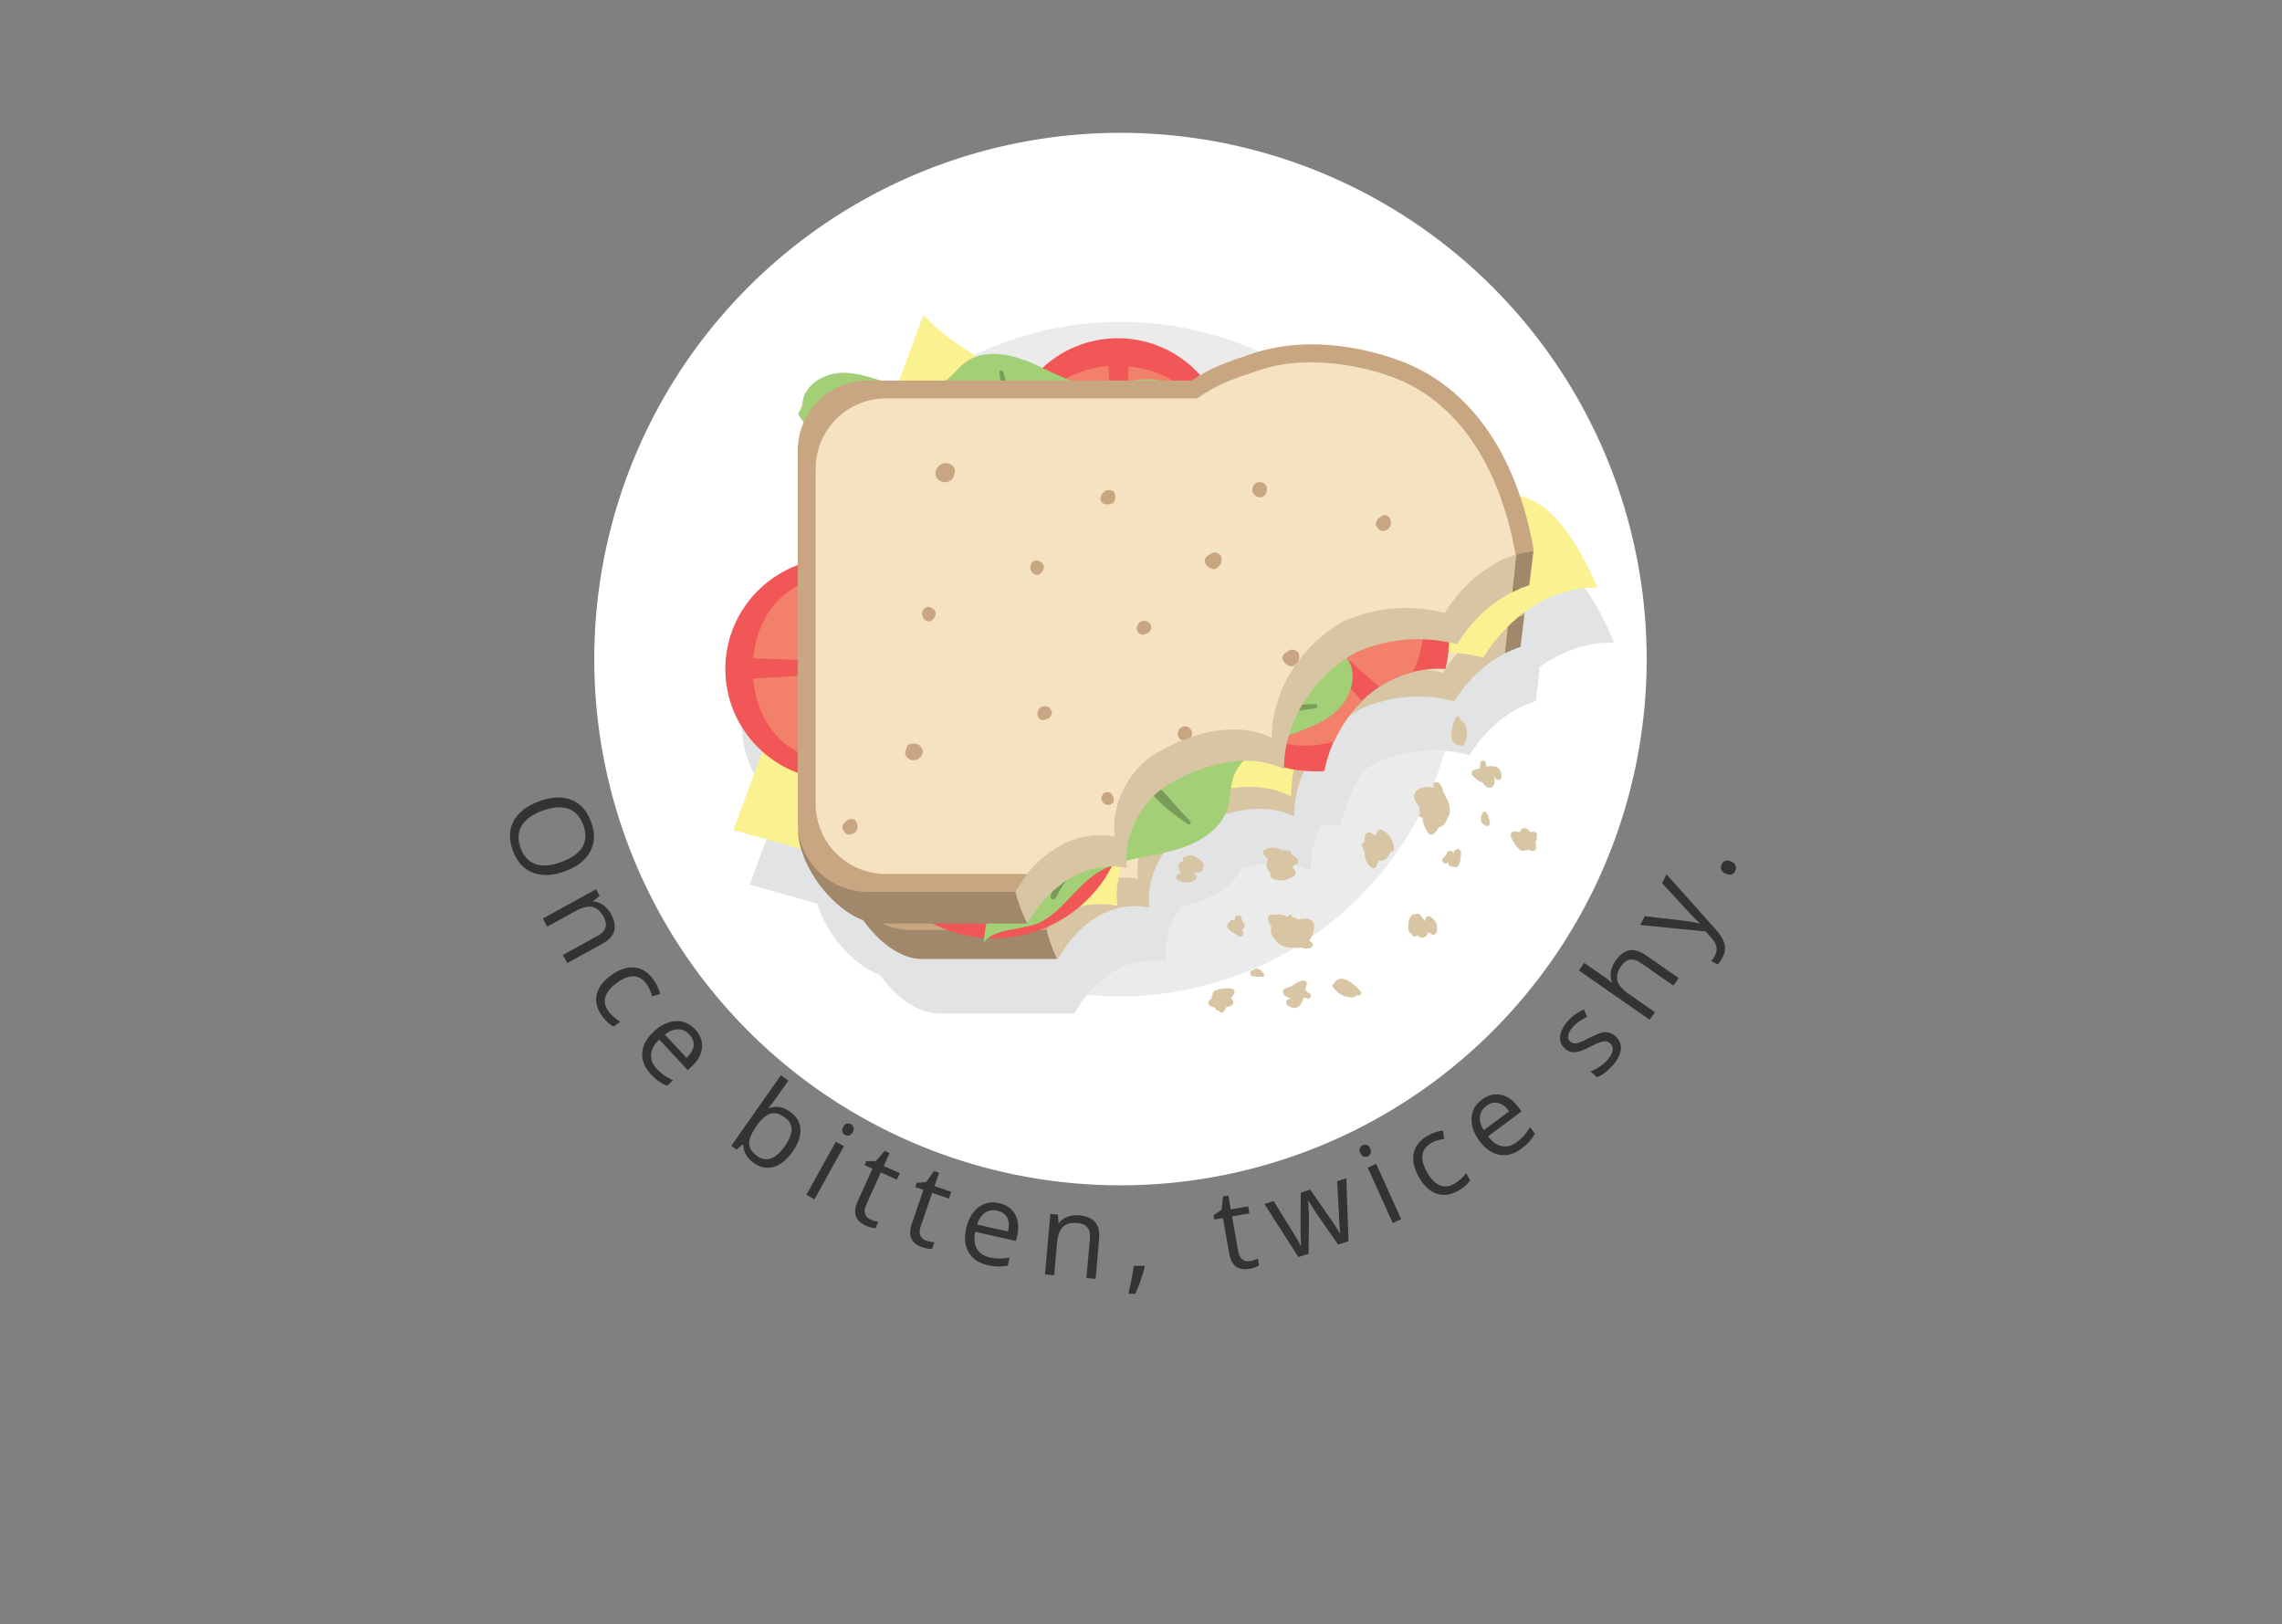 <?xml version="1.0" encoding="utf-8"?>
<svg id="master-artboard" viewBox="0 0 548 390" version="1.1" xmlns="http://www.w3.org/2000/svg" x="0px" y="0px" style="enable-background:new 0 0 548 390;" width="548px" height="390px"><rect x="0" y="0" width="548" height="390" fill="#808080" stroke="none"/><defs><path id="text-path-0" d="M 161 285.171 A 100 -100 0 0 0 437.375 285.171 A 100 -100 0 0 0 161 285.171" style="fill: none; stroke: red; stroke-width: 2;"/></defs><rect id="ee-background" x="0" y="0" width="548" height="390" style="fill: white; fill-opacity: 0; pointer-events: none;"/>



<g transform="matrix(0.915, 0, 0, 0.915, 66.342, -20.434)"><g transform="matrix(1, 0, 0, 1, -203.839, 28.791)"><path d="M 563.5 166.5 A 138.1 138.1 0 0 1 425.4 304.6 A 138.1 138.1 0 0 1 287.3 166.5 A 138.1 138.1 0 0 1 425.4 28.4 A 138.1 138.1 0 0 1 563.5 166.5 Z" class="st16" style="fill: rgb(255, 255, 255);" transform="matrix(1, 0, 0, 1, 3.637978807091713e-12, 9.094947017729282e-13)"/><path d="M 513.9 166.5 A 88.5 88.5 0 0 1 425.4 255 A 88.5 88.5 0 0 1 336.9 166.5 A 88.5 88.5 0 0 1 425.4 78 A 88.5 88.5 0 0 1 513.9 166.5 Z" class="st26" style="fill: rgb(235, 235, 236);" transform="matrix(1, 0, 0, 1, 3.637978807091713e-12, 9.094947017729282e-13)"/><path class="st27" d="M554.9,162.2c0,0-8.1-22-20.4-24.1c-6.2-18.3-17.5-31-32.9-36.1c-1.1-0.4-10.5-3.8-21.8-3.8&#10;&#9;&#9;&#9;c-5.3,0-10.3,0.8-14.8,2.2c-6.6,2.2-10.1,3.3-14.3,5.8c-5.3-5.9-13-9.6-21.6-9.6c-7.6,0-14.5,2.9-19.7,7.7c-1.1-0.5-2.2-1-3.3-1.5&#10;&#9;&#9;&#9;c-4.4-1.9-9.7-3-14-1.5c-5.9-3.6-10.7-7.2-13.9-11l-6.4,17.4H367c-3.6-1.1-7.2-2.2-10.9-2c-4.8,0.3-10,3.8-9.8,8.6l-1,2.1&#10;&#9;&#9;&#9;c0.4,0.8,0.9,1.5,1.4,2.2c-1.1,2.3-1.7,4.9-1.7,7.6v29.9c-11.1,4.1-19,14.8-19,27.3c0,8.6,3.8,16.4,9.7,21.7l-7.6,20.6&#10;&#9;&#9;&#9;c0,0,6.8,1.8,17.7,5c2.3,7.7,9.3,16.1,16.5,18.7c3.9,5.6,9.8,10.1,15.3,10.1h35.6h0.1c0.9-1.5,1.9-3.1,3-4.5&#10;&#9;&#9;&#9;c0.1-0.1,0.2-0.2,0.2-0.3c0.5-0.6,1.1-1.3,1.7-1.9c0.1-0.1,0.1-0.1,0.2-0.2c0.6-0.6,1.2-1.2,1.9-1.8c4.5-3.8,10.2-6.1,17-4.8&#10;&#9;&#9;&#9;c-0.7-5.2,1.1-10.4,3.9-14.5c0.4-0.1,0.9-0.2,1.3-0.3c5.9-1.4,12.1-4.4,14.7-9.8c6-1.8,12.5-2.2,18.1,0.6c0-4.2,0.9-8.2,2.6-11.9&#10;&#9;&#9;&#9;c1.8,0.1,3.6,0.2,5.3,0c0.5-2.7,1.4-5.4,2.5-7.9c0.2-0.4,0.3-0.7,0.5-1.1c0-0.1,0.1-0.2,0.1-0.3c0.2-0.5,0.5-0.9,0.7-1.4&#10;&#9;&#9;&#9;c0,0,0,0,0-0.1c0.2-0.4,0.5-0.8,0.7-1.2c0.1-0.2,0.2-0.3,0.3-0.5c0.2-0.3,0.3-0.5,0.5-0.8c0.1-0.2,0.3-0.4,0.4-0.6&#10;&#9;&#9;&#9;c0.1-0.1,0.2-0.3,0.3-0.4c1-0.8,2.1-1.4,3.2-2.1c7.9-3.5,16.4-4.2,24.6-2c3.3-5.3,7.9-9.8,13.2-12.5c0,0,1.6-0.7,1.6-0.7&#10;&#9;&#9;&#9;c0.2-0.1,0.4-0.2,0.6-0.2c0.5-0.2,2-0.8,2-0.8l1-8.3c0-0.2-0.1-0.4-0.1-0.6C541.2,164.5,547.8,162,554.9,162.2z" style="fill: rgb(226, 227, 228);" transform="matrix(1, 0, 0, 1, 3.637978807091713e-12, 9.094947017729282e-13)"/><path class="st28" d="M379.9,219.6c-5.2,1-11,2.8-13.3,7.5l0.9,1.9c-0.2,4.4,4.4,7.6,8.8,7.9c4.3,0.3,8.5-1.4,12.8-2.5&#10;&#9;&#9;&#9;&#9;&#9;&#9;c2-0.5,4.1-0.8,6.1-0.8c0.5-1.3,1-2.7,1.7-4c2.4-4.7,5.9-9.5,10.5-12.7c-0.4,0-0.7,0-1.1,0.1&#10;&#9;&#9;&#9;&#9;&#9;&#9;C397.4,217.4,388.6,217.9,379.9,219.6z" style="fill: rgb(163, 208, 119);" transform="matrix(1, 0, 0, 1, 5.4569682106375694e-12, 1.3642420526593924e-12)"/><path class="st29" d="M379,233.8c4-2.2,8.4-3.8,12.3-6.1c0.4-0.2,0.1-0.9-0.3-0.8c-4.4,0.9-8.7,3.6-12.4,6.1&#10;&#9;&#9;&#9;&#9;&#9;C378.1,233.4,378.5,234.1,379,233.8L379,233.8z" style="fill: rgb(121, 156, 90);" transform="matrix(1, 0, 0, 1, 5.4569682106375694e-12, 1.3642420526593924e-12)"/><path class="st30" d="M405,225.3c-2.4,2.7-4,5.9-4.3,9.8c-12.4-3.3-35.2-6-47.4-12.5c0,9.4,10.5,22.6,19.9,22.6h35.6&#10;&#9;&#9;&#9;&#9;&#9;C405.9,239.1,404.4,231.9,405,225.3z" style="fill: rgb(162, 136, 106);" transform="matrix(1, 0, 0, 1, 7.275957614183426e-12, 1.8189894035458565e-12)"/><path class="st30" d="M530.4,163.3l1-8.3c0,0-2.5,0.3-4.3,0.9l-0.9,9.1c0,0,1.6-0.7,1.6-0.7c0.2-0.1,0.4-0.2,0.6-0.2&#10;&#9;&#9;&#9;&#9;&#9;C528.9,163.8,530.4,163.3,530.4,163.3z" style="fill: rgb(162, 136, 106);" transform="matrix(1, 0, 0, 1, 7.275957614183426e-12, 1.8189894035458565e-12)"/><path class="st31" d="M506,162.3c-15.2,4.3-42.3,9.8-42.3,30.4c-17.4-1.1-38,3.3-38,25c-7.4-0.7-15.7,2-20.7,7.6&#10;&#9;&#9;&#9;&#9;&#9;c-0.6,6.6,0.8,13.8,3.9,19.9h0.1c0.9-1.5,1.9-3.1,3-4.5c0.1-0.1,0.2-0.2,0.2-0.3c0.5-0.6,1.1-1.3,1.7-1.9&#10;&#9;&#9;&#9;&#9;&#9;c0.1-0.1,0.1-0.1,0.2-0.2c0.6-0.6,1.2-1.2,1.9-1.8c4.5-3.8,10.2-6.1,17-4.8c-1.1-8.7,4.3-17.4,10.9-20.6&#10;&#9;&#9;&#9;&#9;&#9;c7.6-4.3,18.5-7.6,27.1-3.3c0-11.9,7.6-22.8,17.4-28.2c7.9-3.5,16.4-4.2,24.6-2c3.3-5.3,7.9-9.8,13.2-12.5c0,0,0.9-5.6,0.9-9.1&#10;&#9;&#9;&#9;&#9;&#9;C519.7,158.6,512,159.9,506,162.3z" style="fill: rgb(216, 197, 163);" transform="matrix(1, 0, 0, 1, 7.275957614183426e-12, 1.8189894035458565e-12)"/><path class="st32" d="M375.9,122.4h75.5l1.1-0.8c4.4-3.1,6.4-3.8,14.2-6.4c3.2-1.1,6.9-1.6,10.9-1.6c8.8,0,16.3,2.6,17.1,2.9&#10;&#9;&#9;&#9;&#9;&#9;&#9;l0.7,0.3h0.2c14.5,5.1,24.1,19.6,27.5,40.7c2.6-1.3,5.4-2.3,8.4-2.6c-4.3-24.1-16-40.6-33.7-46.5c-1-0.4-9.7-3.5-20.1-3.5&#10;&#9;&#9;&#9;&#9;&#9;&#9;c-4.9,0-9.5,0.7-13.6,2.1c-7.1,2.4-10.3,3.4-15.3,6.7h-78.4c-9.4,0-17,7.6-17,17v89.9c0,9.4,7.6,17,17,17H406&#10;&#9;&#9;&#9;&#9;&#9;&#9;c1.8-3.2,4.2-6.2,7.1-8.7h-37.2c-7.7,0-13.9-6.2-13.9-13.9v-78.7C362,128.7,368.2,122.4,375.9,122.4z" style="fill: rgb(200, 166, 129);" transform="matrix(1, 0, 0, 1, 9.094947017729282e-12, 2.2453150450019166e-12)"/><path class="st33" d="M430,224.2c-1.1-8.7,4.3-17.4,10.9-20.6c7.6-4.3,18.5-7.6,27.1-3.3c0-11.9,7.6-22.8,17.4-28.2&#10;&#9;&#9;&#9;&#9;&#9;&#9;c7.9-3.5,16.4-4.2,24.6-2c4.1-6.6,10.1-11.9,17.2-14.1c-4.1-23.4-15.5-38.3-30.9-43.4l0,0c0,0-16.4-6.2-30.9-1.4&#10;&#9;&#9;&#9;&#9;&#9;&#9;c-7.8,2.6-10.3,3.5-15.3,6.9h-75.4c-9.4,0-17,7.6-17,17v40.6v40.6c0,9.4,7.6,17,17,17h34.3C413.7,227.2,420.9,222.5,430,224.2z&#10;&#9;&#9;&#9;&#9;&#9;&#9;" style="fill: rgb(245, 226, 193);" transform="matrix(1, 0, 0, 1, 9.094947017729282e-12, 2.2453150450019166e-12)"/><path class="st34" d="M373.7,76.1l-49.9,135.3c0,0,39.8,10.8,82,24.3c5.1-3.8,11.4-5.8,18.8-4.5c-1.3-10.4,5.2-20.9,13-24.8&#10;&#9;&#9;&#9;&#9;c9.1-5.2,22.2-9.1,32.6-3.9c0-14.4,9.1-27.4,20.9-33.9c9.4-4.2,19.7-5,29.5-2.5c6.6-10.6,17.5-18.6,29.9-18.3&#10;&#9;&#9;&#9;&#9;c0,0-10.4-28-25.3-23.8C508,128.9,397.8,103.8,373.7,76.1z" style="fill: rgb(250, 242, 144);" transform="matrix(1, 0, 0, 1, 5.4569682106375694e-12, 1.3642420526593924e-12)"/><path class="st35" d="M453.8,111.3c-0.1-16-13.1-29-29.1-29c-16,0-29,13-29.1,29H453.8z" style="fill: rgb(240, 87, 86);" transform="matrix(1, 0, 0, 1, 7.275957614183426e-12, 1.8189894035458565e-12)"/><path class="st36" d="M400.5,111.3h23l-1.3-21.7C410,90.6,400.5,98.9,400.5,111.3z" style="fill: rgb(243, 128, 106);" transform="matrix(1, 0, 0, 1, 7.275957614183426e-12, 1.8189894035458565e-12)"/><path class="st36" d="M427.5,89.7l-0.8,21.7H449C448.9,98.9,439.5,90.8,427.5,89.7z" style="fill: rgb(243, 128, 106);" transform="matrix(1, 0, 0, 1, 7.275957614183426e-12, 1.8189894035458565e-12)"/><path class="st28" d="M341.9,100c-0.1-4.8,5-8.3,9.8-8.6c4.8-0.3,9.4,1.7,14.1,3s10,1.7,13.9-1.1c1.8-1.3,3.1-3.3,4.9-4.6&#10;&#9;&#9;&#9;&#9;&#9;&#9;c4.7-3.6,11.6-2.4,17-0.1c5.5,2.3,10.8,5.7,16.7,6c5.8,0.3,11.5-2.3,17.2-1.3c4,0.7,9.6,5.6,13.4,4&#10;&#9;&#9;&#9;&#9;&#9;&#9;c-7.6,8.8-19.5,12.8-30.8,15.5c-10.9,2.7-22.3,2-33.5,1.2c-9.8-0.7-19.5-1.4-29.1-3.3c-5.8-1.2-12.1-3.3-14.7-8.6" style="fill: rgb(163, 208, 119);" transform="matrix(1, 0, 0, 1, 7.275957614183426e-12, 1.8189894035458565e-12)"/><path class="st29" d="M394.6,91.1c1.4,4.4,3.1,9.9,2.1,14.5c-0.1,0.6-1,0.5-1.1,0c-1.4-4.5-1.2-9.6-2-14.3&#10;&#9;&#9;&#9;&#9;&#9;C393.5,90.7,394.4,90.5,394.6,91.1L394.6,91.1z" style="fill: rgb(121, 156, 90);" transform="matrix(1, 0, 0, 1, 7.275957614183426e-12, 1.8189894035458565e-12)"/><path class="st29" d="M354.7,94.9c4.4,2.5,9.2,4.4,13.5,7c0.5,0.3,0.1,1-0.4,0.9c-4.9-1.1-9.6-4.1-13.6-7&#10;&#9;&#9;&#9;&#9;&#9;C353.7,95.3,354.1,94.5,354.7,94.9L354.7,94.9z" style="fill: rgb(121, 156, 90);" transform="matrix(1, 0, 0, 1, 7.275957614183426e-12, 1.8189894035458565e-12)"/><path class="st29" d="M430,96.8c-3,2-6.3,4.8-10.1,4.6c-0.5,0-0.8-0.7-0.4-1c2.8-2.3,6.7-3,9.9-4.6&#10;&#9;&#9;&#9;&#9;&#9;C430.1,95.3,430.7,96.3,430,96.8L430,96.8z" style="fill: rgb(121, 156, 90);" transform="matrix(1, 0, 0, 1, 7.275957614183426e-12, 1.8189894035458565e-12)"/><path class="st35" d="M350.7,140c-16,0.1-29,13.1-29,29.1s13,29,29,29.1V140z" style="fill: rgb(240, 87, 86);" transform="matrix(1, 0, 0, 1, 7.275957614183426e-12, 1.8189894035458565e-12)"/><path class="st36" d="M350.7,193.3v-23l-21.7,1.3C330,183.8,338.2,193.3,350.7,193.3z" style="fill: rgb(243, 128, 106);" transform="matrix(1, 0, 0, 1, 7.275957614183426e-12, 1.8189894035458565e-12)"/><path class="st36" d="M329,166.3l21.7,0.8v-22.3C338.3,144.9,330.1,154.2,329,166.3z" style="fill: rgb(243, 128, 106);" transform="matrix(1, 0, 0, 1, 7.275957614183426e-12, 1.8189894035458565e-12)"/><path class="st35" d="M510.7,169.1c2.7-11.4-0.3-23.9-9.2-32.9l-49.6,49.6c7.4,7.4,17.4,10.7,27,10.1&#10;&#9;&#9;&#9;&#9;&#9;C481.9,180.8,494.5,168.1,510.7,169.1z" style="fill: rgb(240, 87, 86);" transform="matrix(1, 0, 0, 1, 7.275957614183426e-12, 1.8189894035458565e-12)"/><path class="st36" d="M497.4,140.4L477.7,160l15.6,13.8c2.7-1.8,5.7-3.1,8.9-3.9C506.8,160,505.7,148.8,497.4,140.4z" style="fill: rgb(243, 128, 106);" transform="matrix(1, 0, 0, 1, 7.275957614183426e-12, 1.8189894035458565e-12)"/><path class="st36" d="M456.1,181.7c7.3,7.2,16.6,9,25.4,6.4c1.8-4,4.3-7.6,7.3-10.6l-13.7-14.8L456.1,181.7z" style="fill: rgb(243, 128, 106);" transform="matrix(1, 0, 0, 1, 7.275957614183426e-12, 1.8189894035458565e-12)"/><path class="st35" d="M361.8,222.5c9.8,16.6,31.2,22.2,47.9,12.5c16.7-9.7,22.3-31.1,12.7-47.8L361.8,222.5z" style="fill: rgb(240, 87, 86);" transform="matrix(1, 0, 0, 1, 7.275957614183426e-12, 1.8189894035458565e-12)"/><path class="st36" d="M417.3,190.1l-24,14l14.5,21.8C419.9,217.4,424.8,203.1,417.3,190.1z" style="fill: rgb(243, 128, 106);" transform="matrix(1, 0, 0, 1, 7.275957614183426e-12, 1.8189894035458565e-12)"/><path class="st36" d="M402.3,229L390,206l-23.2,13.5C374.4,232.4,389.1,235.2,402.3,229z" style="fill: rgb(243, 128, 106);" transform="matrix(1, 0, 0, 1, 7.275957614183426e-12, 1.8189894035458565e-12)"/><path class="st28" d="M484.7,166.1c3.4,4.3,1.1,11-3.1,14.5c-4.2,3.5-9.7,4.9-14.8,6.9c-5.1,2-10.3,5.2-11.9,10.4&#10;&#9;&#9;&#9;&#9;&#9;&#9;c-0.7,2.4-0.6,5.1-1.3,7.5c-1.9,6.5-8.8,10-15.4,11.6c-6.5,1.6-13.6,2.1-19.2,5.8c-5.4,3.6-8.9,9.9-14.7,12.8&#10;&#9;&#9;&#9;&#9;&#9;&#9;c-4.1,2-12.5,1.5-14.8,5.4c0.9-13.1,9-24.8,17.4-34.9c8.1-9.8,18.9-16.9,29.5-23.7c9.3-6,18.6-11.9,28.6-16.7&#10;&#9;&#9;&#9;&#9;&#9;&#9;c6-2.8,13.2-5.2,19.1-2.2" style="fill: rgb(163, 208, 119);" transform="matrix(1, 0, 0, 1, 7.275957614183426e-12, 1.8189894035458565e-12)"/><path class="st29" d="M443,209.8c-4.2-3-9.5-6.8-11.8-11.7c-0.3-0.6,0.5-1.1,1-0.8c4.3,3.1,7.6,7.9,11.4,11.6&#10;&#9;&#9;&#9;&#9;&#9;C444.3,209.4,443.6,210.2,443,209.8L443,209.8z" style="fill: rgb(121, 156, 90);" transform="matrix(1, 0, 0, 1, 7.275957614183426e-12, 1.8189894035458565e-12)"/><path class="st29" d="M476.6,179.4c-5.7,0.7-11.3,2.3-16.9,2.8c-0.6,0.1-0.8-0.8-0.2-1c5.2-2.3,11.5-2.7,17.1-2.9&#10;&#9;&#9;&#9;&#9;&#9;C477.2,178.3,477.3,179.3,476.6,179.4L476.6,179.4z" style="fill: rgb(121, 156, 90);" transform="matrix(1, 0, 0, 1, 7.275957614183426e-12, 1.8189894035458565e-12)"/><path class="st29" d="M407.1,228.6c1.3-3.8,2.5-8.6,6.1-11c0.5-0.3,1.2,0,1.1,0.6c-0.9,4-4.1,7.2-5.8,10.9&#10;&#9;&#9;&#9;&#9;&#9;C408,230,406.8,229.5,407.1,228.6L407.1,228.6z" style="fill: rgb(121, 156, 90);" transform="matrix(1, 0, 0, 1, 7.275957614183426e-12, 1.8189894035458565e-12)"/><path class="st30" d="M396.8,214.3c-2.6,2.9-4.3,6.4-4.7,10.6c-13.4-3.6-38.1-6.5-51.3-13.5c0,10.1,11.4,24.5,21.6,24.5H401&#10;&#9;&#9;&#9;&#9;&#9;C397.7,229.2,396.1,221.5,396.8,214.3z" style="fill: rgb(162, 136, 106);" transform="matrix(1, 0, 0, 1, 7.275957614183426e-12, 1.8189894035458565e-12)"/><path class="st30" d="M532.7,147.1l1.1-9c0,0-2.7,0.3-4.6,1l-1,9.9c0,0,1.7-0.8,1.7-0.8c0.2-0.1,0.4-0.2,0.6-0.3&#10;&#9;&#9;&#9;&#9;&#9;C531,147.7,532.7,147.1,532.7,147.1z" style="fill: rgb(162, 136, 106);" transform="matrix(1, 0, 0, 1, 7.275957614183426e-12, 1.8189894035458565e-12)"/><path class="st31" d="M506.2,146c-16.5,4.7-45.9,10.6-45.9,32.9c-18.8-1.2-41.2,3.5-41.2,27.1c-8-0.8-17,2.2-22.4,8.2&#10;&#9;&#9;&#9;&#9;&#9;c-0.7,7.2,0.9,15,4.2,21.6h0.1c1-1.7,2.1-3.3,3.3-4.9c0.1-0.1,0.2-0.2,0.3-0.3c0.6-0.7,1.2-1.4,1.8-2c0.1-0.1,0.1-0.1,0.2-0.2&#10;&#9;&#9;&#9;&#9;&#9;c0.7-0.7,1.3-1.3,2.1-1.9c4.9-4.1,11.1-6.6,18.4-5.2c-1.2-9.4,4.7-18.8,11.8-22.4c8.2-4.7,20-8.2,29.4-3.5&#10;&#9;&#9;&#9;&#9;&#9;c0-12.9,8.2-24.7,18.8-30.6c8.5-3.8,17.8-4.5,26.6-2.2c3.6-5.7,8.5-10.6,14.4-13.6c0,0,1-6.1,1-9.9&#10;&#9;&#9;&#9;&#9;&#9;C521.1,142,512.7,143.4,506.2,146z" style="fill: rgb(216, 197, 163);" transform="matrix(1, 0, 0, 1, 7.275957614183426e-12, 1.8189894035458565e-12)"/><path class="st32" d="M365.2,102.8H447l1.2-0.8c4.8-3.3,7-4.1,15.4-6.9c3.5-1.2,7.5-1.8,11.8-1.8c9.5,0,17.7,2.9,18.5,3.2&#10;&#9;&#9;&#9;&#9;&#9;&#9;l0.8,0.3h0.2c15.7,5.6,26.1,21.2,29.9,44.1c2.8-1.5,5.9-2.4,9.1-2.8c-4.6-26.1-17.4-44-36.6-50.4c-1.1-0.4-10.5-3.8-21.8-3.8&#10;&#9;&#9;&#9;&#9;&#9;&#9;c-5.3,0-10.3,0.8-14.8,2.2c-7.7,2.6-11.2,3.7-16.6,7.3h-85c-10.2,0-18.4,8.3-18.4,18.4v97.4c0,10.2,8.3,18.4,18.4,18.4h38.7&#10;&#9;&#9;&#9;&#9;&#9;&#9;c2-3.4,4.5-6.8,7.7-9.4h-40.3c-8.3,0-15.1-6.8-15.1-15.1v-85.3C350.1,109.6,356.8,102.8,365.2,102.8z" style="fill: rgb(200, 166, 129);" transform="matrix(1, 0, 0, 1, 9.094947017729282e-12, 2.2453150450019166e-12)"/><path class="st33" d="M423.9,213.1c-1.2-9.4,4.7-18.8,11.8-22.4c8.2-4.7,20-8.2,29.4-3.5c0-12.9,8.2-24.7,18.8-30.6&#10;&#9;&#9;&#9;&#9;&#9;&#9;c8.5-3.8,17.8-4.5,26.6-2.2c4.4-7.1,11-12.9,18.6-15.3c-4.5-25.3-16.8-41.5-33.5-47c0,0,0,0,0,0s-17.7-6.7-33.5-1.5&#10;&#9;&#9;&#9;&#9;&#9;&#9;c-8.4,2.8-11.2,3.8-16.6,7.5h-81.7c-10.2,0-18.4,8.3-18.4,18.4v44v44c0,10.2,8.3,18.4,18.4,18.4h37.1&#10;&#9;&#9;&#9;&#9;&#9;&#9;C406.2,216.4,414,211.3,423.9,213.1z" style="fill: rgb(245, 226, 193);" transform="matrix(1, 0, 0, 1, 9.094947017729282e-12, 2.2453150450019166e-12)"/><path class="st32" d="M381.8,117.9c0.1-0.1,0.1-0.3,0.1-0.5c0.1-0.6,0-1.2-0.5-1.5c-0.1-0.1-0.2-0.3-0.4-0.4&#10;&#9;&#9;&#9;&#9;&#9;&#9;&#9;c-1.4-1-3.4-0.2-4,1.4c-0.6,1.6,0.6,3.1,2.2,3.2C380.5,120.2,381.7,119.2,381.8,117.9z" style="fill: rgb(200, 166, 129);" transform="matrix(1, 0, 0, 1, 9.094947017729282e-12, 2.2453150450019166e-12)"/><path class="st32" d="M424,124.1c0-0.2,0-0.3,0-0.5c0-0.6-0.4-1.3-1.1-1.4c-0.6-0.1-1.2-0.1-1.7,0.3c-0.5,0.4-0.9,0.9-1,1.5&#10;&#9;&#9;&#9;&#9;&#9;&#9;&#9;c-0.1,0.4-0.1,0.8,0.1,1.1c0.2,0.4,0.5,0.5,0.9,0.7c0.6,0.2,1.3,0.1,1.9-0.1C423.7,125.5,424,124.8,424,124.1&#10;&#9;&#9;&#9;&#9;&#9;&#9;&#9;C424,124.2,424,124.1,424,124.1z" style="fill: rgb(200, 166, 129);" transform="matrix(1, 0, 0, 1, 9.094947017729282e-12, 2.2453150450019166e-12)"/><path class="st32" d="M462.9,123.8c0.8-0.5,1-1.4,0.9-2.3c-0.1-0.4-0.3-0.7-0.6-1c-0.1,0-0.1-0.1-0.2-0.1c0,0,0,0,0,0&#10;&#9;&#9;&#9;&#9;&#9;&#9;&#9;c0,0,0,0,0,0c-0.1-0.1-0.2-0.1-0.3-0.2c0,0-0.1,0-0.1,0c-0.1,0-0.1,0-0.2-0.1c-0.3-0.1-0.6,0-0.9,0c0,0,0,0,0,0&#10;&#9;&#9;&#9;&#9;&#9;&#9;&#9;c-0.2,0-0.5,0.2-0.7,0.3c-0.1,0.1-0.2,0.2-0.3,0.3c-0.5,0.7-0.7,1.7-0.2,2.4c0.3,0.4,0.6,0.7,1.1,0.8&#10;&#9;&#9;&#9;&#9;&#9;&#9;&#9;C461.9,124.2,462.5,124.1,462.9,123.8z" style="fill: rgb(200, 166, 129);" transform="matrix(1, 0, 0, 1, 9.094947017729282e-12, 2.2453150450019166e-12)"/><path class="st32" d="M472.2,166.8c-0.2,0.2-0.4,0.5-0.5,0.7C471.9,167.3,472.1,167.1,472.2,166.8z" style="fill: rgb(200, 166, 129);" transform="matrix(1, 0, 0, 1, 9.094947017729282e-12, 2.2453150450019166e-12)"/><path class="st32" d="M472.3,166c0-0.1,0-0.3,0-0.4c0-0.7-0.4-1.1-0.9-1.3c-0.4-0.3-1.1-0.4-1.6-0.1c-0.1,0-0.2,0.1-0.3,0.2&#10;&#9;&#9;&#9;&#9;&#9;&#9;&#9;c-0.5,0.2-1,0.6-1.4,1.1c-0.4,0.7-0.1,1.6,0.5,2c0.4,0.6,1.1,0.8,1.7,0.9c0.5,0,1-0.3,1.2-0.7c0,0,0,0,0.1,0&#10;&#9;&#9;&#9;&#9;&#9;&#9;&#9;c0.2-0.2,0.4-0.5,0.5-0.7c0.1-0.1,0.1-0.3,0.1-0.5C472.3,166.2,472.3,166.1,472.3,166z" style="fill: rgb(200, 166, 129);" transform="matrix(1, 0, 0, 1, 9.094947017729282e-12, 2.2453150450019166e-12)"/><path class="st32" d="M451.9,140.9c0-0.1,0-0.3,0-0.4c0-0.1,0-0.3,0-0.4c0-0.7-0.4-1.1-0.9-1.3c-0.4-0.3-1.1-0.4-1.6-0.1&#10;&#9;&#9;&#9;&#9;&#9;&#9;&#9;c-0.1,0-0.2,0.1-0.3,0.2c-0.5,0.2-1,0.6-1.4,1.1c-0.4,0.7-0.1,1.6,0.5,2c0.4,0.6,1.1,0.8,1.7,0.9c0.5,0,1-0.3,1.2-0.7&#10;&#9;&#9;&#9;&#9;&#9;&#9;&#9;C451.6,141.8,451.9,141.4,451.9,140.9z" style="fill: rgb(200, 166, 129);" transform="matrix(1, 0, 0, 1, 9.094947017729282e-12, 2.2453150450019166e-12)"/><path class="st32" d="M496.3,130.2c0-0.1-0.1-0.2-0.1-0.3c0,0,0,0,0-0.1c-0.2-0.8-1-1.2-1.8-1c-0.4,0.1-0.7,0.3-1,0.6&#10;&#9;&#9;&#9;&#9;&#9;&#9;&#9;c-0.5,0.3-0.8,0.7-0.9,1.2c-0.1,0.4-0.1,0.8,0.1,1.1c0.1,0.2,0.3,0.3,0.4,0.5c0.6,1,2,0.8,2.7,0.1&#10;&#9;&#9;&#9;&#9;&#9;&#9;&#9;C496.3,131.8,496.6,130.9,496.3,130.2z" style="fill: rgb(200, 166, 129);" transform="matrix(1, 0, 0, 1, 9.094947017729282e-12, 2.2453150450019166e-12)"/><path class="st32" d="M356.3,209.9c0-0.1-0.1-0.2-0.1-0.3c0,0,0,0,0-0.1c-0.2-0.8-1-1.2-1.8-1c-0.4,0.1-0.7,0.3-1,0.6&#10;&#9;&#9;&#9;&#9;&#9;&#9;&#9;c-0.5,0.3-0.8,0.7-0.9,1.2c-0.1,0.4-0.1,0.8,0.1,1.1c0.1,0.2,0.3,0.3,0.4,0.5c0.6,1,2,0.8,2.7,0.1&#10;&#9;&#9;&#9;&#9;&#9;&#9;&#9;C356.3,211.5,356.6,210.6,356.3,209.9z" style="fill: rgb(200, 166, 129);" transform="matrix(1, 0, 0, 1, 9.094947017729282e-12, 2.2453150450019166e-12)"/><path class="st32" d="M372.9,189.4c-0.2-0.2-0.4-0.4-0.7-0.5c-0.3-0.1-0.5-0.2-0.8-0.2c-0.5-0.1-1.1,0-1.5,0.2&#10;&#9;&#9;&#9;&#9;&#9;&#9;&#9;c-0.4,0.2-0.7,0.7-0.7,1.2c-0.2,0.3-0.3,0.6-0.3,1c0,0.5,0.2,0.9,0.5,1.2c0.3,0.3,0.7,0.6,1.1,0.7c0.6,0.1,1.1,0,1.7-0.2&#10;&#9;&#9;&#9;&#9;&#9;&#9;&#9;c0.2-0.1,0.3-0.2,0.5-0.4c0.5-0.4,0.8-1,0.8-1.7c0-0.2-0.1-0.4-0.1-0.6C373.2,189.8,373,189.6,372.9,189.4z" style="fill: rgb(200, 166, 129);" transform="matrix(1, 0, 0, 1, 9.094947017729282e-12, 2.2453150450019166e-12)"/><path class="st32" d="M430.5,159.9c0.3,0.2,0.8,0.3,1.1,0.1c0.2,0,0.3-0.1,0.5-0.2c0.3,0,0.7-0.2,0.9-0.5&#10;&#9;&#9;&#9;&#9;&#9;&#9;&#9;c0.3-0.3,0.5-0.7,0.5-1.1c0-0.5-0.2-0.8-0.5-1.1c-0.5-0.7-1.6-0.8-2.3-0.4c-0.7,0.4-1.2,1.4-0.9,2.3&#10;&#9;&#9;&#9;&#9;&#9;&#9;&#9;C430,159.4,430.1,159.7,430.5,159.9z" style="fill: rgb(200, 166, 129);" transform="matrix(1, 0, 0, 1, 9.094947017729282e-12, 2.2453150450019166e-12)"/><path class="st32" d="M442.4,187.7c0.2,0,0.3-0.1,0.5-0.2c0.3,0,0.6-0.2,0.9-0.4c-0.6,0.2-1.2,0.4-1.8,0.7&#10;&#9;&#9;&#9;&#9;&#9;&#9;&#9;C442.1,187.8,442.2,187.8,442.4,187.7z" style="fill: rgb(200, 166, 129);" transform="matrix(1, 0, 0, 1, 9.094947017729282e-12, 2.2453150450019166e-12)"/><path class="st32" d="M444.2,185.9c0-0.5-0.2-0.8-0.5-1.1c-0.5-0.7-1.6-0.8-2.3-0.4c-0.7,0.4-1.2,1.4-0.9,2.3&#10;&#9;&#9;&#9;&#9;&#9;&#9;&#9;c0.2,0.4,0.3,0.7,0.7,0.9c0.2,0.1,0.4,0.2,0.7,0.2c0.6-0.2,1.2-0.5,1.8-0.7c0,0,0.1,0,0.1-0.1&#10;&#9;&#9;&#9;&#9;&#9;&#9;&#9;C444.1,186.7,444.2,186.3,444.2,185.9z" style="fill: rgb(200, 166, 129);" transform="matrix(1, 0, 0, 1, 9.094947017729282e-12, 2.2453150450019166e-12)"/><path class="st32" d="M404.4,182.3c0.3,0.2,0.8,0.3,1.1,0.1c0.2,0,0.3-0.1,0.5-0.2c0.3,0,0.7-0.2,0.9-0.5&#10;&#9;&#9;&#9;&#9;&#9;&#9;&#9;c0.3-0.3,0.5-0.7,0.5-1.1c0-0.5-0.2-0.8-0.5-1.1c-0.5-0.7-1.6-0.8-2.3-0.4c-0.7,0.4-1.2,1.4-0.9,2.3&#10;&#9;&#9;&#9;&#9;&#9;&#9;&#9;C403.8,181.8,404,182.1,404.4,182.3z" style="fill: rgb(200, 166, 129);" transform="matrix(1, 0, 0, 1, 9.094947017729282e-12, 2.2453150450019166e-12)"/><path class="st32" d="M422.2,204.8c0.5,0,1-0.3,1.3-0.7c0.3-0.5,0.2-1,0-1.5c0,0,0-0.1-0.1-0.1c-0.1-0.3-0.2-0.5-0.4-0.7&#10;&#9;&#9;&#9;&#9;&#9;&#9;&#9;c-0.5-0.5-1.5-0.6-2.1,0c-0.1,0.1-0.2,0.3-0.3,0.5c0,0,0,0,0,0c-0.3,0.5-0.3,1.2,0.1,1.7C421,204.4,421.5,204.8,422.2,204.8z" style="fill: rgb(200, 166, 129);" transform="matrix(1, 0, 0, 1, 9.094947017729282e-12, 2.2453150450019166e-12)"/><path class="st32" d="M376,153.2c-0.1-0.1-0.2-0.1-0.3-0.2c-0.8-0.4-1.5-0.1-2,0.5c-0.6,0.8-0.4,2,0.3,2.7&#10;&#9;&#9;&#9;&#9;&#9;&#9;&#9;c0.5,0.4,1.2,0.6,1.8,0.2c0.6-0.4,1.1-1.1,1.1-1.9C376.8,153.8,376.5,153.4,376,153.2z" style="fill: rgb(200, 166, 129);" transform="matrix(1, 0, 0, 1, 9.094947017729282e-12, 2.2453150450019166e-12)"/><path class="st32" d="M404.4,141c-0.1-0.1-0.2-0.1-0.3-0.2c-0.8-0.4-1.5-0.1-2,0.5c-0.6,0.8-0.4,2,0.3,2.7&#10;&#9;&#9;&#9;&#9;&#9;&#9;&#9;c0.5,0.4,1.2,0.6,1.8,0.2c0.6-0.4,1.1-1.1,1.1-1.9C405.3,141.7,404.9,141.3,404.4,141z" style="fill: rgb(200, 166, 129);" transform="matrix(1, 0, 0, 1, 9.094947017729282e-12, 2.2453150450019166e-12)"/><path class="st31" d="M515.6,183.2c-0.1-0.3-0.5-0.3-0.7-0.1c0.1-0.2,0.2-0.4,0.4-0.5c0-0.1,0-0.1-0.1-0.1c-0.2,0-0.4,0-0.6,0.1&#10;&#9;&#9;&#9;&#9;&#9;c0-0.2,0-0.4-0.1-0.5c-0.1-0.5-1-0.7-1.2-0.2c-0.8,1.7-2.2,6.6,0.7,7.2c0.2,0,0.7,0.1,0.9,0.1c0.2,0.1,0.5,0.1,0.6-0.1&#10;&#9;&#9;&#9;&#9;&#9;C516.6,187.2,516.6,185.1,515.6,183.2z" style="fill: rgb(216, 197, 163);" transform="matrix(1, 0, 0, 1, 5.4569682106375694e-12, 1.3642420526593924e-12)"/><path class="st31" d="M511.2,208.3c1.1-1.5,0.7-4-0.4-5.5c0-0.1,0-0.3-0.1-0.4c-0.1-0.3-0.3-0.6-0.5-0.8&#10;&#9;&#9;&#9;&#9;&#9;c-0.1-0.5-0.3-1.1-0.5-1.6c-0.1-0.2-0.2-0.3-0.3-0.4c0-0.1,0-0.1-0.1-0.2c-0.3-0.9-1.8-0.8-1.8,0.2c0,0.2,0,0.4,0,0.6&#10;&#9;&#9;&#9;&#9;&#9;c-3.1-0.6-6.8,1-4.1,4.5c0.2,0.2,0.3,0.4,0.5,0.6c0,0.3-0.1,0.7,0,0.9c0,0.3,0.1,0.6,0.2,0.8c-0.1,0.1-0.2,0.2-0.3,0.3&#10;&#9;&#9;&#9;&#9;&#9;c-0.2,0.1-0.1,0.4,0.1,0.5c0.2,0.1,0.5,0.3,0.8,0.4c0,0.1,0,0.2,0,0.2c0.1,1.5,0.7,2.4,1.4,3.7c0.3,0.6,1.1,0.6,1.6,0.2&#10;&#9;&#9;&#9;&#9;&#9;c0.5-0.5,0.9-1,1.2-1.6C509.9,210.5,510.8,209.6,511.2,208.3z" style="fill: rgb(216, 197, 163);" transform="matrix(1, 0, 0, 1, 5.4569682106375694e-12, 1.3642420526593924e-12)"/><path class="st31" d="M497.2,216.1c-0.1-2.1-1.3-3.6-3-4.7c-0.4-0.3-1.2-0.1-1.4,0.4c-0.1,0.3-0.2,0.6-0.3,0.8&#10;&#9;&#9;&#9;&#9;&#9;c-0.2,0-0.4,0-0.5,0.1c-0.3-0.2-0.6-0.4-0.9-0.6c-0.6-0.3-1.2,0-1.4,0.6c-0.2,0.7-0.3,1.3-0.3,1.9c-0.4,0-0.8,0.3-0.7,0.7&#10;&#9;&#9;&#9;&#9;&#9;c0.2,0.6,0.5,1.2,0.8,1.8c-0.1,1.6,0.4,3.1,1.9,4.2c0.3,0.2,0.9,0.1,1.1-0.3c0.2-0.5,0.5-1.1,0.6-1.6c1.6,0.3,2.6-0.8,3.1-2.2&#10;&#9;&#9;&#9;&#9;&#9;C496.7,217.2,497.3,216.8,497.2,216.1z" style="fill: rgb(216, 197, 163);" transform="matrix(1, 0, 0, 1, 5.4569682106375694e-12, 1.3642420526593924e-12)"/><path class="st31" d="M514.3,216.5c-0.1-0.1-0.3-0.1-0.5-0.1c-0.4,0.1-0.8,0.2-0.9,0.7c0,0.1,0,0.2,0,0.2c0,0,0,0-0.1,0&#10;&#9;&#9;&#9;&#9;&#9;c-0.1-0.1-0.1-0.1-0.2-0.2c-0.6-0.6-1.5-0.2-1.6,0.5c-0.1,0.1-0.1,0.2-0.2,0.3c-0.1,0.1-0.2,0.3-0.3,0.4c0,0.1-0.1,0.1-0.1,0.2&#10;&#9;&#9;&#9;&#9;&#9;c0,0-0.1,0-0.1,0c-0.4,0.2-0.5,0.6-0.4,1c0.1,0.7,0.9,0.8,1.4,0.5c0.1,0,0.2-0.1,0.2-0.1c0,0.1,0,0.2,0,0.3&#10;&#9;&#9;&#9;&#9;&#9;c0,0.6,0.6,0.9,1.1,0.7c0.4,0.3,1.2,0.3,1.5-0.2c0.6-1,0.6-2.3,0.7-3.4C514.8,217,514.6,216.7,514.3,216.5z M510.3,218.5&#10;&#9;&#9;&#9;&#9;&#9;C510.2,218.7,510.2,218.6,510.3,218.5L510.3,218.5z" style="fill: rgb(216, 197, 163);" transform="matrix(1, 0, 0, 1, 5.4569682106375694e-12, 1.3642420526593924e-12)"/><path class="st31" d="M523,194.6c-0.5,0-1.1,0-1.6,0.1c-0.1-0.3-0.1-0.5-0.1-0.8c0,0,0,0,0,0c0-0.1,0-0.1,0-0.2&#10;&#9;&#9;&#9;&#9;&#9;c-0.2-0.9-1.5-0.6-1.5,0.2c0,0.2,0,0.4,0.1,0.6c-0.1,0.1-0.2,0.2-0.2,0.4c0,0.1,0,0.2,0,0.3c-0.5,0.1-1,0.3-1.5,0.4&#10;&#9;&#9;&#9;&#9;&#9;c-0.7,0.1-0.8,1.1-0.4,1.5c0.8,0.8,1.5,1.4,2.6,1.8c0.3,0.5,0.8,1,1.4,1.3c0.6,0.3,1.2,0,1.4-0.5c0.2-0.1,0.4-0.4,0.4-0.7&#10;&#9;&#9;&#9;&#9;&#9;c-0.1-0.5,0-1-0.1-1.5c0-0.1-0.1-0.1-0.1-0.2c0.2,0.2,0.3,0.3,0.4,0.5c0.4,0.6,1.5,0.6,1.6-0.2C525.5,196,524.9,194.7,523,194.6&#10;&#9;&#9;&#9;&#9;&#9;z" style="fill: rgb(216, 197, 163);" transform="matrix(1, 0, 0, 1, 5.4569682106375694e-12, 1.3642420526593924e-12)"/><path class="st31" d="M534.4,214.1c0.1,0.1,0.4-0.1,0.3-0.2c-0.1-0.3-0.1-0.6,0-1c0.1-0.3,0-0.6-0.2-0.8&#10;&#9;&#9;&#9;&#9;&#9;c-0.3-0.2-0.5-0.3-0.9-0.3c-0.2,0-0.4,0.1-0.5,0.2c-0.3-0.3-0.6-0.7-1-0.9c-0.6-0.4-1.4-0.3-1.7,0.4c0,0.1-0.1,0.3-0.1,0.4&#10;&#9;&#9;&#9;&#9;&#9;c-0.5-0.1-1-0.1-1.5-0.2c-0.8,0-1.2,0.8-0.9,1.5c0.6,1.3,1.2,2.5,2.4,3.4c0.4,0.3,1,0.3,1.4,0c0.1,0,0.2,0.1,0.3,0.1&#10;&#9;&#9;&#9;&#9;&#9;c0.2,0,0.5-0.1,0.7-0.2c0.5,0.7,1.8,0.4,1.8-0.6c0-0.2,0-0.4-0.1-0.7c0.1-0.2,0-0.5-0.1-0.7&#10;&#9;&#9;&#9;&#9;&#9;C534.4,214.3,534.4,214.2,534.4,214.1C534.4,214.1,534.4,214.1,534.4,214.1z" style="fill: rgb(216, 197, 163);" transform="matrix(1, 0, 0, 1, 5.4569682106375694e-12, 1.3642420526593924e-12)"/><path class="st31" d="M521.9,207.7C521.9,207.7,521.9,207.7,521.9,207.7C521.9,207.7,521.9,207.7,521.9,207.7&#10;&#9;&#9;&#9;&#9;&#9;c0-0.1-0.1-0.2-0.1-0.3c-0.1-0.1-0.2-0.2-0.3-0.3c0-0.1,0-0.2,0-0.2c0,0,0,0.1,0,0.1c0-0.3-0.2-0.5-0.5-0.5&#10;&#9;&#9;&#9;&#9;&#9;c-0.4,0-0.6,0.5-0.8,0.9c-0.2,0.4-0.2,0.7-0.2,1.1c0,0.1,0,0.2,0,0.3c0,0.2,0.1,0.4,0.2,0.5c0,0.1,0,0.1,0.1,0.2&#10;&#9;&#9;&#9;&#9;&#9;c0.1,0.3,0.4,0.4,0.6,0.4c0,0,0.1,0.1,0.1,0.2c0.4,0.5,1.5,0.1,1.4-0.6C522.3,208.9,522.1,208.3,521.9,207.7z" style="fill: rgb(216, 197, 163);" transform="matrix(1, 0, 0, 1, 5.4569682106375694e-12, 1.3642420526593924e-12)"/><path class="st31" d="M506.9,234.2c-0.6-0.5-1.4-0.2-1.5,0.6c0,0.1,0,0.3-0.1,0.4c0,0,0,0-0.1,0c-0.3-0.5-0.7-1-1.1-1.5&#10;&#9;&#9;&#9;&#9;&#9;c-0.4-0.5-1-0.5-1.4-0.1c-0.2-0.2-0.5-0.2-0.7,0c-0.8,0.7-1.1,1.7-1,2.7c-0.2,0.9-0.1,1.8,0.8,2.3c0,0,0,0,0,0&#10;&#9;&#9;&#9;&#9;&#9;c0.1,0.1,0.2,0.3,0.2,0.4c0.3,0.4,0.9,0.4,1.2,0c0,0,0,0,0,0c0,0,0.1,0,0.1,0c0.1,0.1,0.2,0.2,0.3,0.3c0.5,0.4,1.3,0.4,1.9,0&#10;&#9;&#9;&#9;&#9;&#9;c0.3-0.2,0.5-0.5,0.6-0.8c0,0,0-0.1,0-0.1c0,0,0-0.1,0-0.1c0,0,0.1,0,0.1-0.1c0.3,0.2,0.6,0.4,0.9,0.5c0.5,0.4,1.3-0.1,1.3-0.7&#10;&#9;&#9;&#9;&#9;&#9;C508.7,236.2,508.3,235.3,506.9,234.2z" style="fill: rgb(216, 197, 163);" transform="matrix(1, 0, 0, 1, 5.4569682106375694e-12, 1.3642420526593924e-12)"/><path class="st31" d="M486.4,255.3c0.3,0,0.5-0.3,0.4-0.6c0.1,0.2,0.2,0.4,0.3,0.5c0,0.1,0.1,0,0.1,0c0.1-0.2,0.1-0.4,0.1-0.6&#10;&#9;&#9;&#9;&#9;&#9;c0.2,0.1,0.3,0.1,0.5,0.2c0.5,0.1,1-0.6,0.7-1c-1.2-1.5-4.9-5-6.8-2.6c-0.1,0.2-0.4,0.6-0.5,0.7c-0.2,0.1-0.3,0.4-0.1,0.6&#10;&#9;&#9;&#9;&#9;&#9;C482.4,254.4,484.3,255.3,486.4,255.3z" style="fill: rgb(216, 197, 163);" transform="matrix(1, 0, 0, 1, 7.275957614183426e-12, 1.8189894035458565e-12)"/><path class="st31" d="M466,240.1c0.9,1.6,3.2,2.4,5.1,2.1c0.1,0,0.3,0.1,0.4,0.1c0.3,0,0.7,0,1-0.1c0.5,0.1,1.1,0.2,1.6,0.3&#10;&#9;&#9;&#9;&#9;&#9;c0.2,0,0.3,0,0.5-0.1c0.1,0,0.1,0,0.2,0c1,0.1,1.5-1.2,0.6-1.7c-0.2-0.1-0.3-0.2-0.5-0.3c1.9-2.5,2.2-6.6-2.2-5.7&#10;&#9;&#9;&#9;&#9;&#9;c-0.2,0.1-0.5,0.1-0.7,0.2c-0.3-0.2-0.6-0.4-0.8-0.5c-0.3-0.1-0.5-0.2-0.8-0.2c0-0.1-0.1-0.2-0.1-0.4c0-0.2-0.3-0.3-0.5-0.2&#10;&#9;&#9;&#9;&#9;&#9;c-0.2,0.2-0.5,0.3-0.7,0.5c-0.1,0-0.1-0.1-0.2-0.1c-1.4-0.6-2.5-0.5-3.9-0.4c-0.6,0-1.1,0.7-0.9,1.3c0.2,0.7,0.5,1.2,0.9,1.8&#10;&#9;&#9;&#9;&#9;&#9;C464.6,238,465,239.2,466,240.1z" style="fill: rgb(216, 197, 163);" transform="matrix(1, 0, 0, 1, 7.275957614183426e-12, 1.8189894035458565e-12)"/><path class="st31" d="M465.3,224.1c2,0.9,3.8,0.5,5.6-0.6c0.5-0.3,0.7-1,0.3-1.5c-0.2-0.2-0.4-0.5-0.6-0.7&#10;&#9;&#9;&#9;&#9;&#9;c0.1-0.2,0.1-0.4,0.1-0.5c0.3-0.1,0.6-0.3,0.9-0.5c0.5-0.4,0.6-1,0.1-1.5c-0.5-0.5-1-0.9-1.6-1.1c0.2-0.3,0.1-0.8-0.4-0.9&#10;&#9;&#9;&#9;&#9;&#9;c-0.6-0.1-1.3-0.1-1.9-0.1c-1.4-0.8-2.9-1.1-4.6-0.1c-0.4,0.2-0.5,0.8-0.2,1.1c0.3,0.4,0.7,0.9,1.2,1.3c-1,1.3-0.4,2.7,0.6,3.7&#10;&#9;&#9;&#9;&#9;&#9;C464.6,223.2,464.7,223.8,465.3,224.1z" style="fill: rgb(216, 197, 163);" transform="matrix(1, 0, 0, 1, 7.275957614183426e-12, 1.8189894035458565e-12)"/><path class="st31" d="M457.3,239.2c0.1-0.1,0.3-0.2,0.3-0.4c0.1-0.4,0.1-0.8-0.2-1.1c-0.1-0.1-0.1-0.1-0.2-0.2c0,0,0,0,0,0&#10;&#9;&#9;&#9;&#9;&#9;c0.1,0,0.2-0.1,0.2-0.1c0.8-0.3,0.8-1.3,0.2-1.7c0-0.1-0.1-0.2-0.1-0.3c-0.1-0.2-0.1-0.3-0.2-0.5c0-0.1-0.1-0.1-0.1-0.2&#10;&#9;&#9;&#9;&#9;&#9;c0,0,0-0.1,0-0.1c0-0.4-0.3-0.7-0.7-0.8c-0.7-0.2-1.1,0.4-1.1,1c0,0.1,0,0.2,0,0.3c-0.1,0-0.2-0.1-0.3-0.1&#10;&#9;&#9;&#9;&#9;&#9;c-0.6-0.3-1.1,0.2-1.1,0.6c-0.5,0.2-0.8,0.9-0.5,1.4c0.6,1,1.8,1.5,2.8,2.1C456.6,239.4,457,239.4,457.3,239.2z M457.3,234.7&#10;&#9;&#9;&#9;&#9;&#9;C457.2,234.5,457.3,234.6,457.3,234.7L457.3,234.7z" style="fill: rgb(216, 197, 163);" transform="matrix(1, 0, 0, 1, 7.275957614183426e-12, 1.8189894035458565e-12)"/><path class="st31" d="M472.9,256.8c0.3-0.5,0.4-1,0.6-1.5c0.3,0.1,0.5,0.1,0.8,0.2c0,0,0,0,0,0c0.1,0,0.1,0.1,0.2,0.1&#10;&#9;&#9;&#9;&#9;&#9;c0.8,0.2,1.2-1,0.5-1.4c-0.2-0.1-0.4-0.1-0.5-0.2c-0.1-0.1-0.1-0.3-0.3-0.4c-0.1-0.1-0.2-0.1-0.3-0.2c0.1-0.5,0.2-1,0.4-1.5&#10;&#9;&#9;&#9;&#9;&#9;c0.2-0.7-0.6-1.2-1.2-1c-1,0.3-1.9,0.7-2.8,1.5c-0.6,0.1-1.2,0.3-1.8,0.6c-0.6,0.4-0.6,1-0.2,1.4c0,0.3,0.2,0.5,0.5,0.6&#10;&#9;&#9;&#9;&#9;&#9;c0.5,0.2,0.9,0.5,1.4,0.6c0.1,0,0.1,0,0.2,0c-0.2,0.1-0.4,0.1-0.7,0.1c-0.7,0.1-1.2,1.1-0.5,1.6&#10;&#9;&#9;&#9;&#9;&#9;C470.6,258.4,472,258.4,472.9,256.8z" style="fill: rgb(216, 197, 163);" transform="matrix(1, 0, 0, 1, 7.275957614183426e-12, 1.8189894035458565e-12)"/><path class="st31" d="M450.4,258.2c-0.1,0.1-0.1,0.3,0.1,0.4c0.4,0,0.6,0.2,0.9,0.4c0.2,0.2,0.5,0.3,0.8,0.2&#10;&#9;&#9;&#9;&#9;&#9;c0.3-0.1,0.5-0.4,0.7-0.7c0.1-0.2,0.1-0.4,0.1-0.6c0.4-0.1,0.9-0.2,1.3-0.4c0.7-0.3,1-1.1,0.4-1.7c-0.1-0.1-0.2-0.2-0.3-0.3&#10;&#9;&#9;&#9;&#9;&#9;c0.3-0.4,0.6-0.8,0.8-1.2c0.4-0.7-0.2-1.4-0.9-1.4c-1.4,0-2.7,0-4.1,0.6c-0.5,0.2-0.7,0.8-0.6,1.2c-0.1,0.1-0.1,0.2-0.2,0.3&#10;&#9;&#9;&#9;&#9;&#9;c-0.1,0.2-0.1,0.5-0.1,0.7c-0.8,0.1-1.2,1.4-0.3,1.8c0.2,0.1,0.4,0.2,0.6,0.2c0.2,0.2,0.4,0.3,0.7,0.3&#10;&#9;&#9;&#9;&#9;&#9;C450.2,258.1,450.3,258.2,450.4,258.2C450.4,258.2,450.4,258.2,450.4,258.2z" style="fill: rgb(216, 197, 163);" transform="matrix(1, 0, 0, 1, 7.275957614183426e-12, 1.8189894035458565e-12)"/><path class="st31" d="M461.7,249.9C461.7,249.9,461.7,249.9,461.7,249.9C461.7,249.9,461.7,249.9,461.7,249.9c0.1,0,0.2,0,0.3,0&#10;&#9;&#9;&#9;&#9;&#9;c0.2,0,0.3-0.1,0.4-0.1c0.1,0,0.1,0.1,0.2,0.1c0,0,0,0-0.1,0c0.2,0.1,0.5,0.1,0.6-0.2c0.1-0.4-0.1-0.8-0.5-1.1&#10;&#9;&#9;&#9;&#9;&#9;c-0.2-0.3-0.5-0.5-0.9-0.7c-0.1-0.1-0.2-0.1-0.2-0.1c-0.2-0.1-0.4-0.1-0.5,0c-0.1,0-0.1,0-0.2,0c-0.3,0-0.5,0.2-0.6,0.4&#10;&#9;&#9;&#9;&#9;&#9;c-0.1,0-0.1,0-0.2,0c-0.7,0.1-0.7,1.2-0.1,1.5C460.5,249.7,461.1,249.9,461.7,249.9z" style="fill: rgb(216, 197, 163);" transform="matrix(1, 0, 0, 1, 7.275957614183426e-12, 1.8189894035458565e-12)"/><path class="st31" d="M444.8,224.6c0.7-0.3,0.8-1.2,0.1-1.6c-0.1-0.1-0.2-0.2-0.4-0.2c0,0,0,0,0-0.1c0.6-0.1,1.2-0.2,1.8-0.3&#10;&#9;&#9;&#9;&#9;&#9;c0.6-0.1,0.9-0.7,0.7-1.1c0.2-0.1,0.4-0.3,0.3-0.6c-0.3-1.1-1-1.7-2-2.1c-0.7-0.6-1.5-0.9-2.5-0.3c0,0,0,0,0,0&#10;&#9;&#9;&#9;&#9;&#9;c-0.1,0-0.3,0-0.4,0c-0.5,0.1-0.8,0.6-0.5,1.1c0,0,0,0,0,0c0,0,0,0.1,0,0.1c-0.1,0-0.3,0.1-0.4,0.1c-0.6,0.3-1,1-0.9,1.7&#10;&#9;&#9;&#9;&#9;&#9;c0.1,0.4,0.2,0.7,0.5,1c0,0,0,0,0.1,0.1c0,0,0,0,0.1,0.1c0,0,0,0.1,0,0.1c-0.3,0.2-0.6,0.4-0.9,0.5c-0.6,0.3-0.5,1.2,0.1,1.4&#10;&#9;&#9;&#9;&#9;&#9;C442.2,225.3,443.2,225.4,444.8,224.6z" style="fill: rgb(216, 197, 163);" transform="matrix(1, 0, 0, 1, 7.275957614183426e-12, 1.8189894035458565e-12)"/></g></g><path d="M 180.209 337.151 C 177.636 338.093 175.373 338.184 173.419 337.423 C 171.471 336.66 170.071 335.117 169.22 332.795 C 168.354 330.428 168.407 328.336 169.381 326.516 C 170.355 324.697 172.162 323.304 174.804 322.336 C 177.427 321.375 179.696 321.279 181.61 322.048 C 183.522 322.81 184.914 324.38 185.785 326.759 C 186.631 329.069 186.559 331.14 185.569 332.972 C 184.575 334.813 182.788 336.206 180.209 337.151 M 175.511 324.324 C 173.332 325.122 171.851 326.194 171.066 327.539 C 170.278 328.879 170.208 330.431 170.854 332.196 C 171.508 333.98 172.561 335.121 174.014 335.618 C 175.476 336.119 177.299 335.97 179.484 335.17 C 181.649 334.376 183.123 333.322 183.905 332.006 C 184.693 330.688 184.763 329.143 184.114 327.371 C 183.46 325.587 182.4 324.438 180.934 323.924 C 179.466 323.404 177.658 323.538 175.511 324.324 ZM 179.791 354.831 L 187.072 350.825 C 187.989 350.321 188.558 349.737 188.78 349.075 C 189.004 348.404 188.872 347.625 188.384 346.737 C 187.735 345.557 186.942 344.87 186.007 344.677 C 185.068 344.479 183.866 344.782 182.4 345.589 L 176.494 348.837 L 175.554 347.129 L 186.804 340.94 L 187.566 342.325 L 186.187 343.448 L 186.23 343.527 C 186.978 343.572 187.677 343.827 188.328 344.291 C 188.979 344.754 189.516 345.372 189.94 346.143 C 190.686 347.498 190.921 348.7 190.646 349.749 C 190.368 350.793 189.51 351.71 188.073 352.5 L 180.731 356.539 L 179.791 354.831 ZM 188.085 367.742 C 186.992 366.237 186.607 364.737 186.929 363.242 C 187.257 361.743 188.268 360.378 189.962 359.147 C 191.698 357.885 193.345 357.328 194.901 357.474 C 196.458 357.62 197.799 358.467 198.923 360.015 C 199.288 360.517 199.598 361.057 199.855 361.637 C 200.108 362.212 200.265 362.695 200.327 363.087 L 198.64 363.571 C 198.529 363.124 198.371 362.662 198.165 362.186 C 197.954 361.704 197.736 361.306 197.508 360.994 C 195.972 358.88 193.856 358.802 191.159 360.762 C 189.886 361.687 189.096 362.657 188.787 363.672 C 188.474 364.682 188.686 365.694 189.423 366.708 C 190.05 367.571 190.884 368.321 191.923 368.958 L 190.524 369.975 C 189.662 369.538 188.85 368.794 188.085 367.742 ZM 198.361 380.008 C 197.066 378.616 196.467 377.125 196.562 375.534 C 196.662 373.948 197.466 372.454 198.974 371.051 C 200.487 369.643 202.038 368.897 203.626 368.813 C 205.214 368.729 206.591 369.314 207.758 370.568 C 208.857 371.749 209.336 373.043 209.196 374.448 C 209.06 375.858 208.358 377.154 207.089 378.334 L 206.188 379.172 L 200.16 372.693 C 199.084 373.748 198.508 374.807 198.432 375.871 C 198.347 376.934 198.751 377.946 199.646 378.908 C 200.586 379.918 201.729 380.721 203.075 381.317 L 201.809 382.495 C 201.121 382.197 200.522 381.866 200.012 381.504 C 199.501 381.141 198.951 380.642 198.361 380.008 M 206.551 371.664 C 205.847 370.907 205.04 370.534 204.129 370.543 C 203.219 370.553 202.293 370.923 201.351 371.653 L 205.928 376.573 C 206.826 375.738 207.326 374.895 207.428 374.045 C 207.534 373.199 207.241 372.406 206.551 371.664 ZM 227.782 387.939 C 229.162 388.909 229.904 390.131 230.008 391.606 C 230.108 393.086 229.55 394.691 228.335 396.42 C 227.124 398.143 225.798 399.212 224.358 399.625 C 222.918 400.039 221.513 399.765 220.144 398.803 C 219.463 398.323 218.926 397.759 218.536 397.109 C 218.145 396.46 217.943 395.739 217.929 394.947 L 217.814 394.866 L 216.53 395.98 L 215.385 395.175 L 225.869 380.262 L 227.464 381.383 L 224.916 385.007 C 224.349 385.814 223.81 386.523 223.299 387.134 L 223.381 387.192 C 224.859 386.666 226.326 386.915 227.782 387.939 M 226.621 389.103 C 225.536 388.34 224.533 388.103 223.612 388.393 C 222.695 388.677 221.717 389.559 220.678 391.036 C 219.643 392.509 219.146 393.737 219.188 394.72 C 219.231 395.703 219.795 396.576 220.88 397.339 C 221.862 398.029 222.843 398.186 223.826 397.809 C 224.808 397.432 225.769 396.575 226.708 395.239 C 227.667 393.876 228.144 392.687 228.139 391.673 C 228.131 390.665 227.625 389.808 226.621 389.103 ZM 232.975 406.467 L 231.27 405.521 L 237.502 394.294 L 239.207 395.24 L 232.975 406.467 M 239.051 391.174 C 239.267 390.783 239.522 390.551 239.815 390.477 C 240.102 390.4 240.391 390.442 240.682 390.604 C 240.956 390.756 241.142 390.977 241.24 391.268 C 241.335 391.565 241.275 391.905 241.062 392.29 C 240.851 392.669 240.595 392.897 240.294 392.973 C 239.989 393.055 239.699 393.021 239.425 392.868 C 239.134 392.707 238.948 392.478 238.868 392.182 C 238.78 391.889 238.84 391.553 239.051 391.174 ZM 244.794 410.727 C 245.11 410.869 245.425 410.982 245.738 411.065 C 246.049 411.154 246.302 411.209 246.497 411.231 L 245.885 412.59 C 245.647 412.599 245.33 412.548 244.935 412.436 C 244.53 412.327 244.179 412.205 243.881 412.071 C 241.614 411.05 241.017 409.348 242.091 406.965 L 245.229 399.999 L 243.551 399.243 L 243.937 398.386 L 245.947 398.403 L 247.82 396.242 L 248.851 396.706 L 247.627 399.423 L 251.027 400.955 L 250.407 402.332 L 247.006 400.8 L 243.901 407.693 C 243.584 408.398 243.507 409.014 243.672 409.542 C 243.836 410.069 244.21 410.464 244.794 410.727 ZM 256.578 415.199 C 256.905 415.312 257.229 415.395 257.549 415.449 C 257.867 415.509 258.124 415.541 258.32 415.545 L 257.836 416.954 C 257.599 416.985 257.279 416.963 256.875 416.888 C 256.462 416.816 256.102 416.728 255.793 416.622 C 253.441 415.813 252.69 414.173 253.54 411.702 L 256.023 404.477 L 254.283 403.879 L 254.589 402.99 L 256.592 402.822 L 258.258 400.497 L 259.327 400.865 L 258.358 403.683 L 261.886 404.895 L 261.395 406.323 L 257.867 405.111 L 255.41 412.26 C 255.158 412.991 255.139 413.612 255.351 414.122 C 255.564 414.632 255.972 414.991 256.578 415.199 ZM 269.599 420.391 C 267.745 419.975 266.408 419.084 265.587 417.717 C 264.773 416.353 264.592 414.665 265.043 412.655 C 265.496 410.639 266.354 409.147 267.616 408.18 C 268.879 407.213 270.346 406.918 272.018 407.293 C 273.592 407.647 274.718 408.443 275.396 409.681 C 276.081 410.922 276.234 412.387 275.854 414.079 L 275.585 415.279 L 266.95 413.34 C 266.658 414.818 266.782 416.018 267.32 416.938 C 267.85 417.863 268.756 418.47 270.037 418.758 C 271.384 419.06 272.781 419.077 274.228 418.807 L 273.849 420.495 C 273.114 420.638 272.433 420.703 271.806 420.692 C 271.18 420.682 270.444 420.581 269.599 420.391 M 271.641 408.879 C 270.633 408.653 269.756 408.801 269.01 409.323 C 268.264 409.846 267.709 410.674 267.345 411.809 L 273.901 413.281 C 274.17 412.084 274.106 411.107 273.709 410.348 C 273.319 409.591 272.63 409.101 271.641 408.879 ZM 290.461 423.127 L 291.195 414.849 C 291.287 413.807 291.12 413.009 290.694 412.456 C 290.262 411.896 289.541 411.571 288.532 411.481 C 287.19 411.362 286.179 411.637 285.497 412.306 C 284.809 412.975 284.391 414.143 284.243 415.809 L 283.648 422.523 L 281.706 422.351 L 282.839 409.561 L 284.413 409.701 L 284.577 411.472 L 284.667 411.48 C 285.121 410.884 285.722 410.446 286.47 410.164 C 287.218 409.882 288.03 409.78 288.907 409.858 C 290.447 409.994 291.576 410.469 292.294 411.283 C 293.005 412.095 293.288 413.318 293.143 414.952 L 292.404 423.299 L 290.461 423.127 ZM 302.607 420.53 L 302.792 420.797 C 302.598 421.581 302.32 422.496 301.958 423.542 C 301.588 424.581 301.204 425.548 300.806 426.441 L 299.346 426.466 C 299.539 425.656 299.756 424.649 299.996 423.444 C 300.229 422.247 300.39 421.288 300.478 420.566 L 302.607 420.53 ZM 325.012 419.544 C 325.353 419.483 325.677 419.399 325.983 419.291 C 326.29 419.189 326.53 419.092 326.703 419 L 326.963 420.468 C 326.772 420.61 326.481 420.746 326.091 420.876 C 325.696 421.014 325.337 421.111 325.016 421.168 C 322.567 421.602 321.115 420.533 320.659 417.959 L 319.325 410.437 L 317.513 410.758 L 317.349 409.832 L 319.02 408.714 L 319.349 405.873 L 320.461 405.675 L 320.982 408.61 L 324.654 407.959 L 324.918 409.445 L 321.245 410.096 L 322.565 417.54 C 322.7 418.302 322.984 418.854 323.417 419.197 C 323.85 419.54 324.382 419.656 325.012 419.544 ZM 343.664 416.045 L 339.162 409.556 C 338.878 409.163 338.297 408.248 337.42 406.812 L 337.334 406.839 C 337.445 408.237 337.501 409.327 337.502 410.109 L 337.434 418.002 L 335.287 418.676 L 328.1 407.475 L 330.047 406.863 C 331.802 409.694 333.139 411.849 334.058 413.329 C 334.977 414.808 335.556 415.817 335.796 416.357 L 335.881 416.33 C 335.83 415.878 335.791 415.286 335.764 414.554 C 335.73 413.824 335.718 413.24 335.728 412.804 L 335.771 405.066 L 337.784 404.433 L 342.177 410.779 C 342.999 411.925 343.622 412.91 344.049 413.734 L 344.135 413.707 C 344.082 413.43 344.032 412.991 343.984 412.392 C 343.941 411.79 343.773 408.541 343.48 402.645 L 345.407 402.039 L 345.867 415.353 L 343.664 416.045 ZM 357.004 410.686 L 355.227 411.49 L 349.937 399.79 L 351.714 398.986 L 357.004 410.686 M 348.358 396.685 C 348.174 396.278 348.14 395.935 348.255 395.656 C 348.364 395.38 348.571 395.173 348.874 395.035 C 349.16 394.906 349.448 394.889 349.74 394.984 C 350.035 395.085 350.272 395.336 350.454 395.737 C 350.632 396.132 350.662 396.473 350.543 396.761 C 350.428 397.055 350.227 397.266 349.941 397.395 C 349.638 397.533 349.343 397.545 349.058 397.433 C 348.77 397.329 348.536 397.079 348.358 396.685 ZM 369.107 404.64 C 367.492 405.563 365.959 405.782 364.508 405.297 C 363.053 404.807 361.807 403.653 360.769 401.835 C 359.705 399.971 359.331 398.273 359.646 396.742 C 359.962 395.211 360.951 393.971 362.612 393.022 C 363.151 392.715 363.722 392.465 364.327 392.274 C 364.925 392.085 365.423 391.982 365.819 391.963 L 366.116 393.693 C 365.659 393.754 365.183 393.861 364.687 394.014 C 364.185 394.17 363.766 394.344 363.43 394.536 C 361.161 395.831 360.852 397.926 362.505 400.821 C 363.285 402.188 364.163 403.08 365.138 403.498 C 366.108 403.919 367.137 403.819 368.226 403.198 C 369.152 402.669 369.989 401.922 370.736 400.958 L 371.594 402.461 C 371.065 403.269 370.236 403.996 369.107 404.64 ZM 382.422 395.77 C 380.898 396.904 379.35 397.336 377.779 397.068 C 376.214 396.795 374.816 395.832 373.586 394.18 C 372.353 392.522 371.781 390.899 371.871 389.311 C 371.961 387.723 372.693 386.418 374.068 385.395 C 375.362 384.432 376.7 384.098 378.082 384.391 C 379.469 384.68 380.679 385.52 381.714 386.911 L 382.448 387.898 L 375.348 393.18 C 376.279 394.365 377.27 395.054 378.318 395.246 C 379.365 395.447 380.416 395.156 381.469 394.372 C 382.577 393.548 383.5 392.5 384.24 391.226 L 385.272 392.614 C 384.9 393.265 384.506 393.824 384.09 394.292 C 383.673 394.76 383.117 395.252 382.422 395.77 M 375.025 386.715 C 374.196 387.332 373.736 388.094 373.646 389 C 373.556 389.906 373.822 390.867 374.445 391.883 L 379.836 387.872 C 379.104 386.887 378.321 386.298 377.487 386.105 C 376.659 385.907 375.838 386.11 375.025 386.715 ZM 402.278 371.972 C 403.164 372.772 403.548 373.72 403.429 374.816 C 403.315 375.908 402.718 377.052 401.637 378.25 C 400.498 379.512 399.411 380.319 398.377 380.669 L 397.033 379.456 C 397.677 379.211 398.302 378.886 398.909 378.482 C 399.516 378.078 400.041 377.631 400.483 377.141 C 401.162 376.389 401.563 375.7 401.687 375.076 C 401.815 374.455 401.632 373.922 401.137 373.475 C 400.766 373.14 400.304 373.015 399.752 373.1 C 399.194 373.181 398.317 373.526 397.121 374.134 C 395.986 374.726 395.127 375.096 394.544 375.244 C 393.957 375.397 393.425 375.424 392.948 375.326 C 392.471 375.227 392.015 374.982 391.579 374.589 C 390.802 373.887 390.474 373.017 390.596 371.977 C 390.717 370.937 391.274 369.867 392.265 368.769 C 393.194 367.739 394.311 366.924 395.616 366.324 L 396.327 367.895 C 395.064 368.498 394.083 369.188 393.381 369.965 C 392.765 370.648 392.407 371.258 392.307 371.797 C 392.208 372.345 392.346 372.789 392.722 373.128 C 392.98 373.36 393.258 373.49 393.557 373.517 C 393.851 373.549 394.211 373.493 394.638 373.348 C 395.061 373.209 395.798 372.864 396.851 372.314 C 398.28 371.557 399.381 371.168 400.154 371.147 C 400.937 371.126 401.645 371.401 402.278 371.972 ZM 414.557 361.314 L 407.739 356.563 C 406.88 355.965 406.105 355.713 405.413 355.808 C 404.712 355.905 404.072 356.369 403.493 357.2 C 402.719 358.31 402.459 359.331 402.711 360.263 C 402.958 361.191 403.769 362.133 405.141 363.09 L 410.647 366.926 L 409.532 368.526 L 394.575 358.104 L 395.69 356.504 L 400.219 359.66 C 400.76 360.037 401.192 360.379 401.515 360.685 L 401.584 360.587 C 401.296 359.915 401.21 359.188 401.324 358.407 C 401.438 357.625 401.754 356.862 402.272 356.118 C 403.168 354.833 404.144 354.079 405.201 353.856 C 406.264 353.638 407.462 353.994 408.797 354.924 L 415.672 359.715 L 414.557 361.314 ZM 407.537 348.486 L 408.503 346.633 L 416.293 347.527 C 418.063 347.751 419.31 347.97 420.034 348.182 L 420.076 348.102 C 419.771 347.822 419.266 347.319 418.563 346.591 C 417.857 345.854 415.717 343.543 412.143 339.655 L 413.11 337.802 L 423.519 349.458 C 424.549 350.612 425.163 351.654 425.362 352.585 C 425.564 353.51 425.419 354.442 424.929 355.382 C 424.652 355.914 424.321 356.403 423.938 356.85 L 422.555 356.129 C 422.835 355.793 423.098 355.389 423.345 354.917 C 423.962 353.734 423.738 352.542 422.673 351.34 L 421.379 349.864 L 407.537 348.486 ZM 425.678 337.675 C 425.19 337.479 424.867 337.219 424.709 336.897 C 424.545 336.572 424.546 336.205 424.71 335.797 C 424.88 335.377 425.138 335.1 425.487 334.967 C 425.831 334.826 426.248 334.854 426.736 335.051 C 427.206 335.24 427.519 335.506 427.676 335.85 C 427.832 336.193 427.827 336.572 427.66 336.986 C 427.513 337.351 427.275 337.611 426.946 337.766 C 426.62 337.915 426.198 337.885 425.678 337.675 Z" transform="matrix(1.136, 0, 0, 1.136, -69.074, -173.778)" style="white-space: pre; fill: rgb(51, 51, 51);"/></svg>